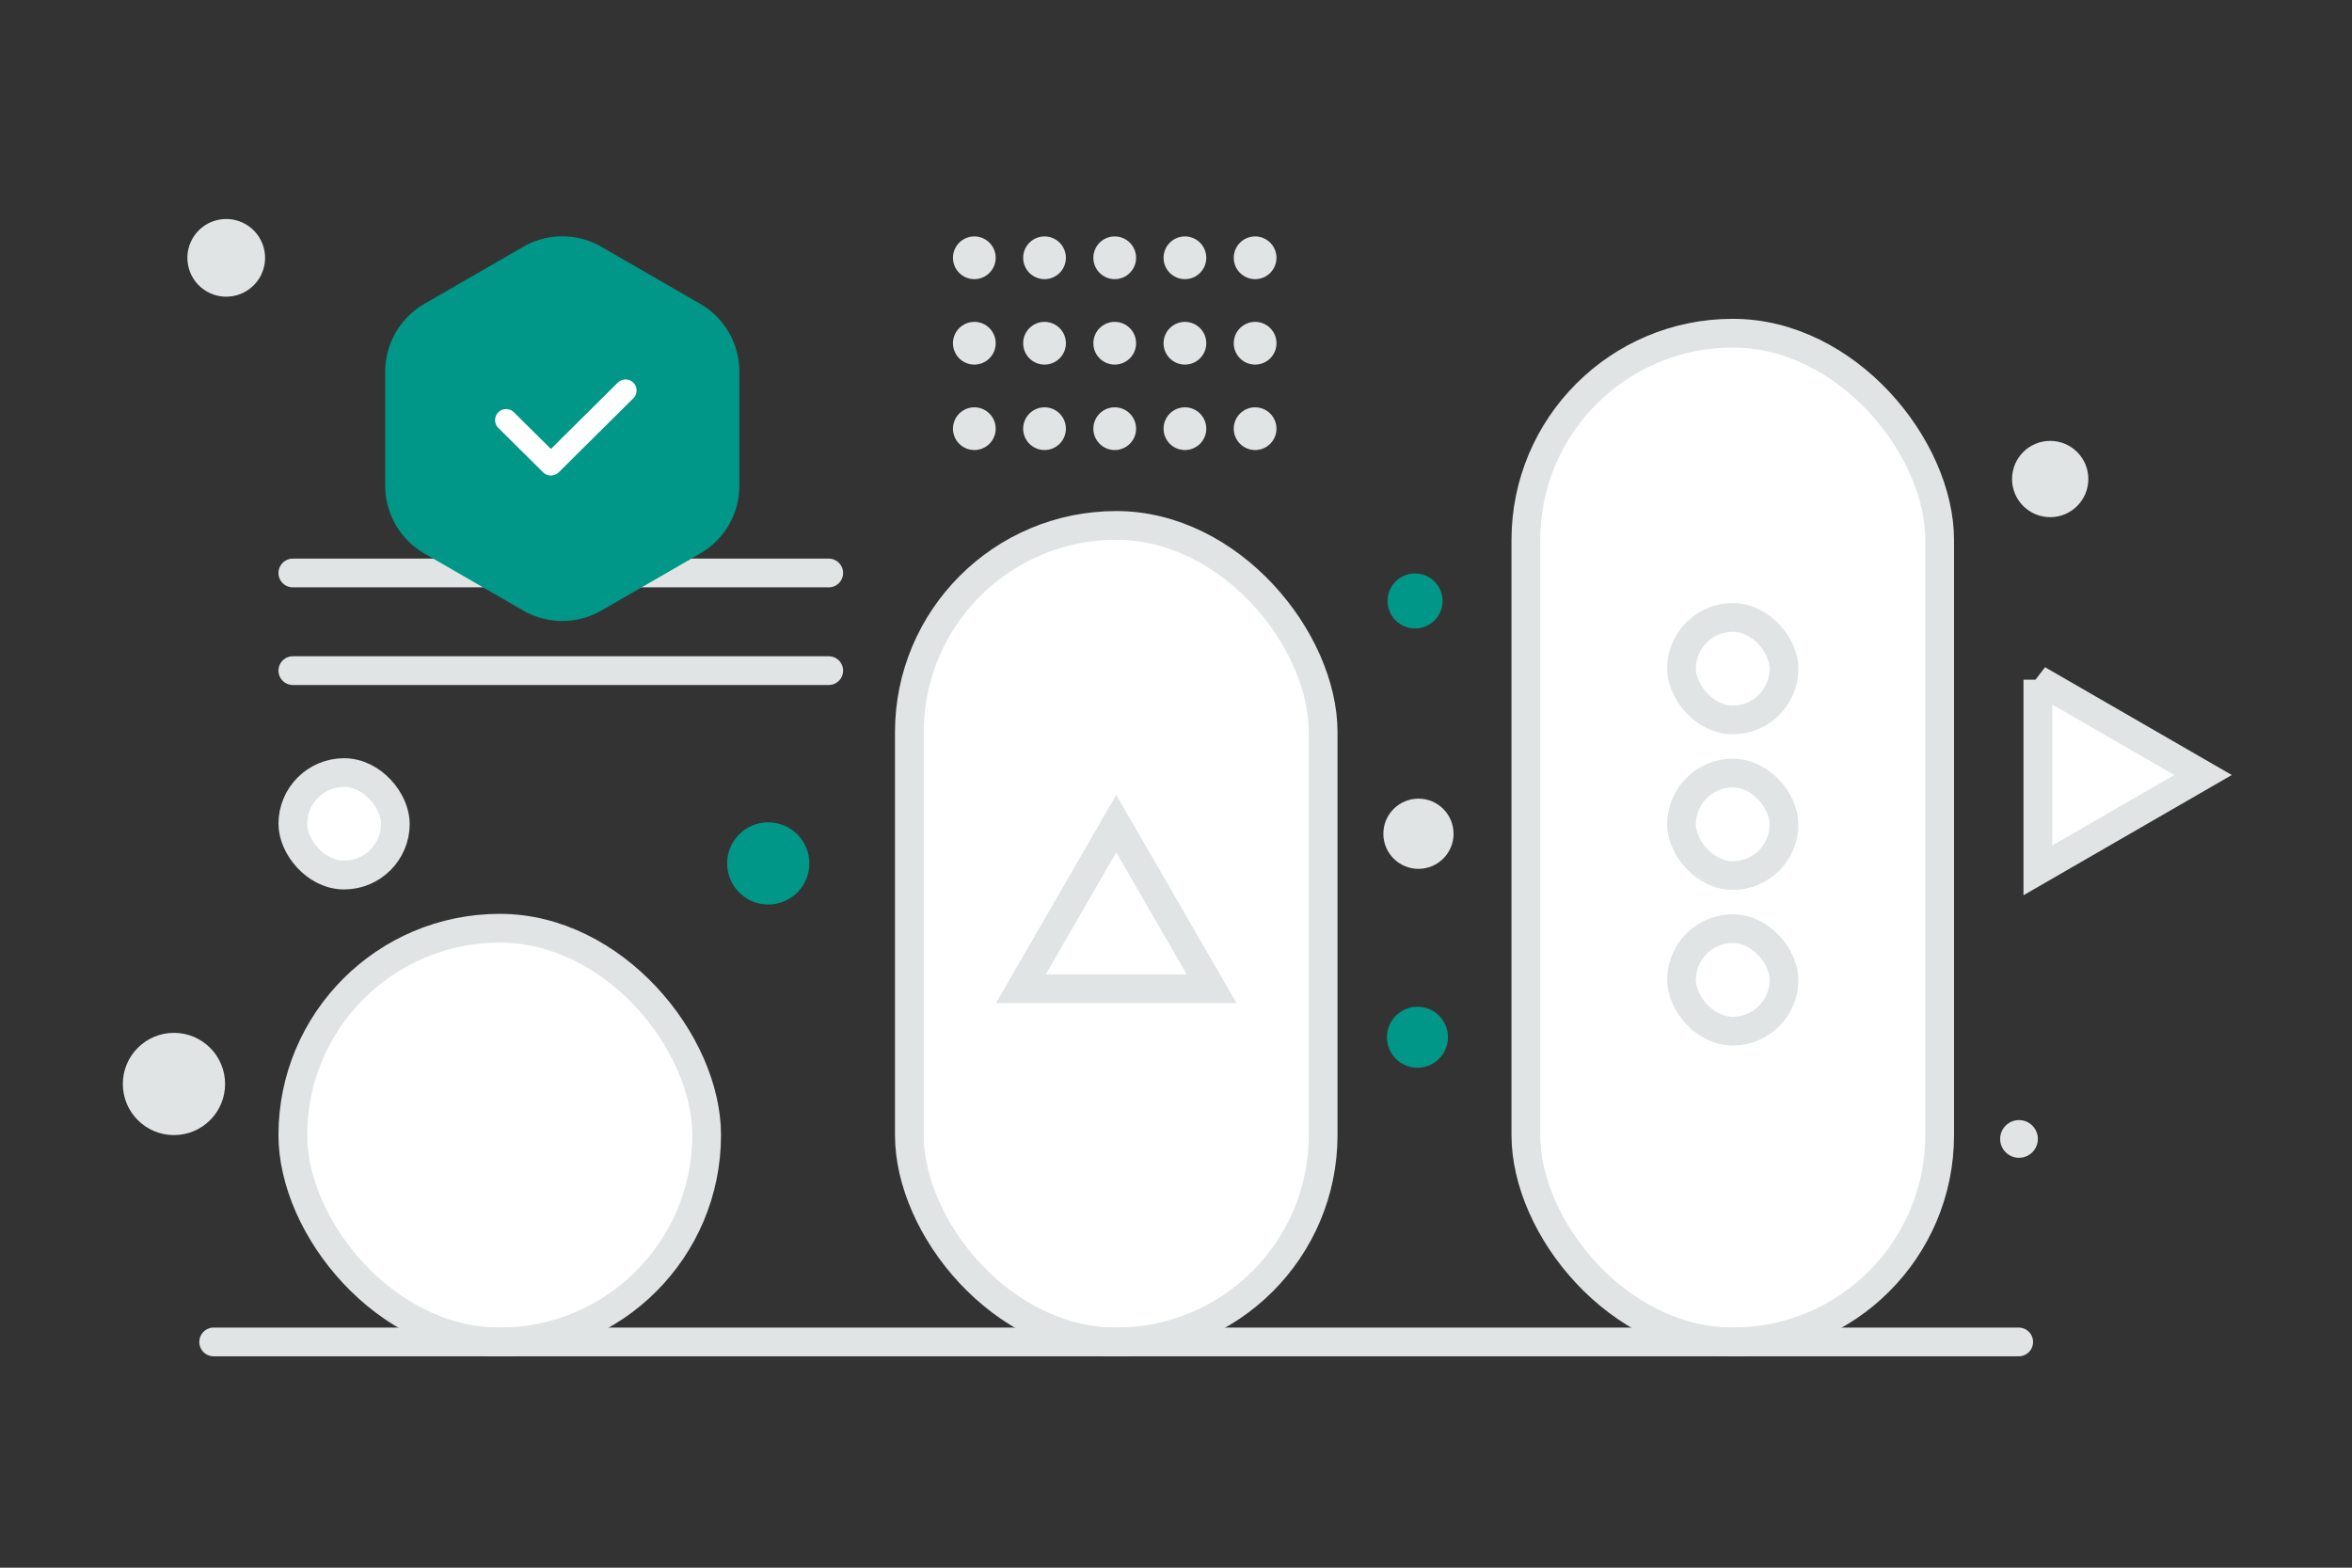 <svg width="900" height="600" viewBox="0 0 900 600" fill="none" xmlns="http://www.w3.org/2000/svg"><rect x="0" y="0" width="900" height="600" fill="#333333" stroke="none"/><path fill="transparent" d="M0 0h900v600H0z"/><rect x="347.966" y="201.099" width="158.341" height="312.5" rx="79.171" fill="#fff" stroke="#E1E4E5" stroke-width="11"/><rect x="112.056" y="355.258" width="158.341" height="158.341" rx="79.171" fill="#fff" stroke="#E1E4E5" stroke-width="11"/><rect x="112.056" y="295.696" width="39.218" height="39.218" rx="19.609" fill="#fff" stroke="#E1E4E5" stroke-width="11"/><rect x="583.876" y="127.523" width="158.341" height="386.076" rx="79.171" fill="#fff" stroke="#E1E4E5" stroke-width="11"/><path stroke="#E1E4E5" stroke-width="11" stroke-linecap="round" d="M81.764 513.599h690.697M112.056 219.295h205.056m-205.056 37.372h205.056"/><path d="m390.644 378.418 36.493-63.207 36.492 63.207h-72.985zm389.149-118.291L843 296.619l-63.207 36.493v-72.985z" fill="#fff" stroke="#E1E4E5" stroke-width="11"/><rect x="643.444" y="236.305" width="39.218" height="39.218" rx="19.609" fill="#fff" stroke="#E1E4E5" stroke-width="11"/><rect x="643.444" y="295.866" width="39.218" height="39.218" rx="19.609" fill="#fff" stroke="#E1E4E5" stroke-width="11"/><rect x="643.444" y="355.428" width="39.218" height="39.218" rx="19.609" fill="#fff" stroke="#E1E4E5" stroke-width="11"/><circle cx="480.275" cy="98.665" r="8.175" transform="rotate(90 480.275 98.665)" fill="#E1E4E5"/><circle cx="480.275" cy="131.366" r="8.175" transform="rotate(90 480.275 131.366)" fill="#E1E4E5"/><circle cx="480.275" cy="164.066" r="8.175" transform="rotate(90 480.275 164.066)" fill="#E1E4E5"/><circle cx="453.414" cy="98.665" r="8.175" transform="rotate(90 453.414 98.665)" fill="#E1E4E5"/><circle cx="453.414" cy="131.366" r="8.175" transform="rotate(90 453.414 131.366)" fill="#E1E4E5"/><circle cx="453.414" cy="164.066" r="8.175" transform="rotate(90 453.414 164.066)" fill="#E1E4E5"/><circle cx="426.552" cy="98.665" r="8.175" transform="rotate(90 426.552 98.665)" fill="#E1E4E5"/><circle cx="426.553" cy="131.366" r="8.175" transform="rotate(90 426.553 131.366)" fill="#E1E4E5"/><circle cx="426.553" cy="164.066" r="8.175" transform="rotate(90 426.553 164.066)" fill="#E1E4E5"/><circle cx="399.691" cy="98.665" r="8.175" transform="rotate(90 399.691 98.665)" fill="#E1E4E5"/><circle cx="399.692" cy="131.366" r="8.175" transform="rotate(90 399.692 131.366)" fill="#E1E4E5"/><circle cx="399.692" cy="164.066" r="8.175" transform="rotate(90 399.692 164.066)" fill="#E1E4E5"/><circle cx="372.83" cy="98.665" r="8.175" transform="rotate(90 372.83 98.665)" fill="#E1E4E5"/><circle cx="372.831" cy="131.366" r="8.175" transform="rotate(90 372.831 131.366)" fill="#E1E4E5"/><circle cx="372.831" cy="164.066" r="8.175" transform="rotate(90 372.831 164.066)" fill="#E1E4E5"/><path d="M200.168 94.479a30 30 0 0 1 30 0l37.764 21.803a30 30 0 0 1 15 25.981v43.606a30 30 0 0 1-15 25.981l-37.764 21.803a30 30 0 0 1-30 0l-37.764-21.803a30 30 0 0 1-15-25.981v-43.606a30 30 0 0 1 15-25.981l37.764-21.803z" fill="#009688"/><path d="m239.369 149.448-28.561 28.334-17.138-17" stroke="#fff" stroke-width="8.45" stroke-linecap="round" stroke-linejoin="round"/><circle cx="542.397" cy="396.984" r="11.679" transform="rotate(180 542.397 396.984)" fill="#009688"/><circle r="15.736" transform="matrix(-1 0 0 1 293.975 330.457)" fill="#009688"/><circle r="10.535" transform="matrix(-1 0 0 1 541.479 230.003)" fill="#009688"/><circle r="19.566" transform="matrix(-1 0 0 1 66.566 414.87)" fill="#E1E4E5"/><circle r="7.215" transform="matrix(-1 0 0 1 772.578 435.904)" fill="#E1E4E5"/><circle r="14.598" transform="matrix(-1 0 0 1 784.512 183.336)" fill="#E1E4E5"/><circle r="14.867" transform="scale(1 -1) rotate(-75 -21.022 -105.75)" fill="#E1E4E5"/><circle r="13.431" transform="matrix(-1 0 0 1 542.776 319.102)" fill="#E1E4E5"/></svg>